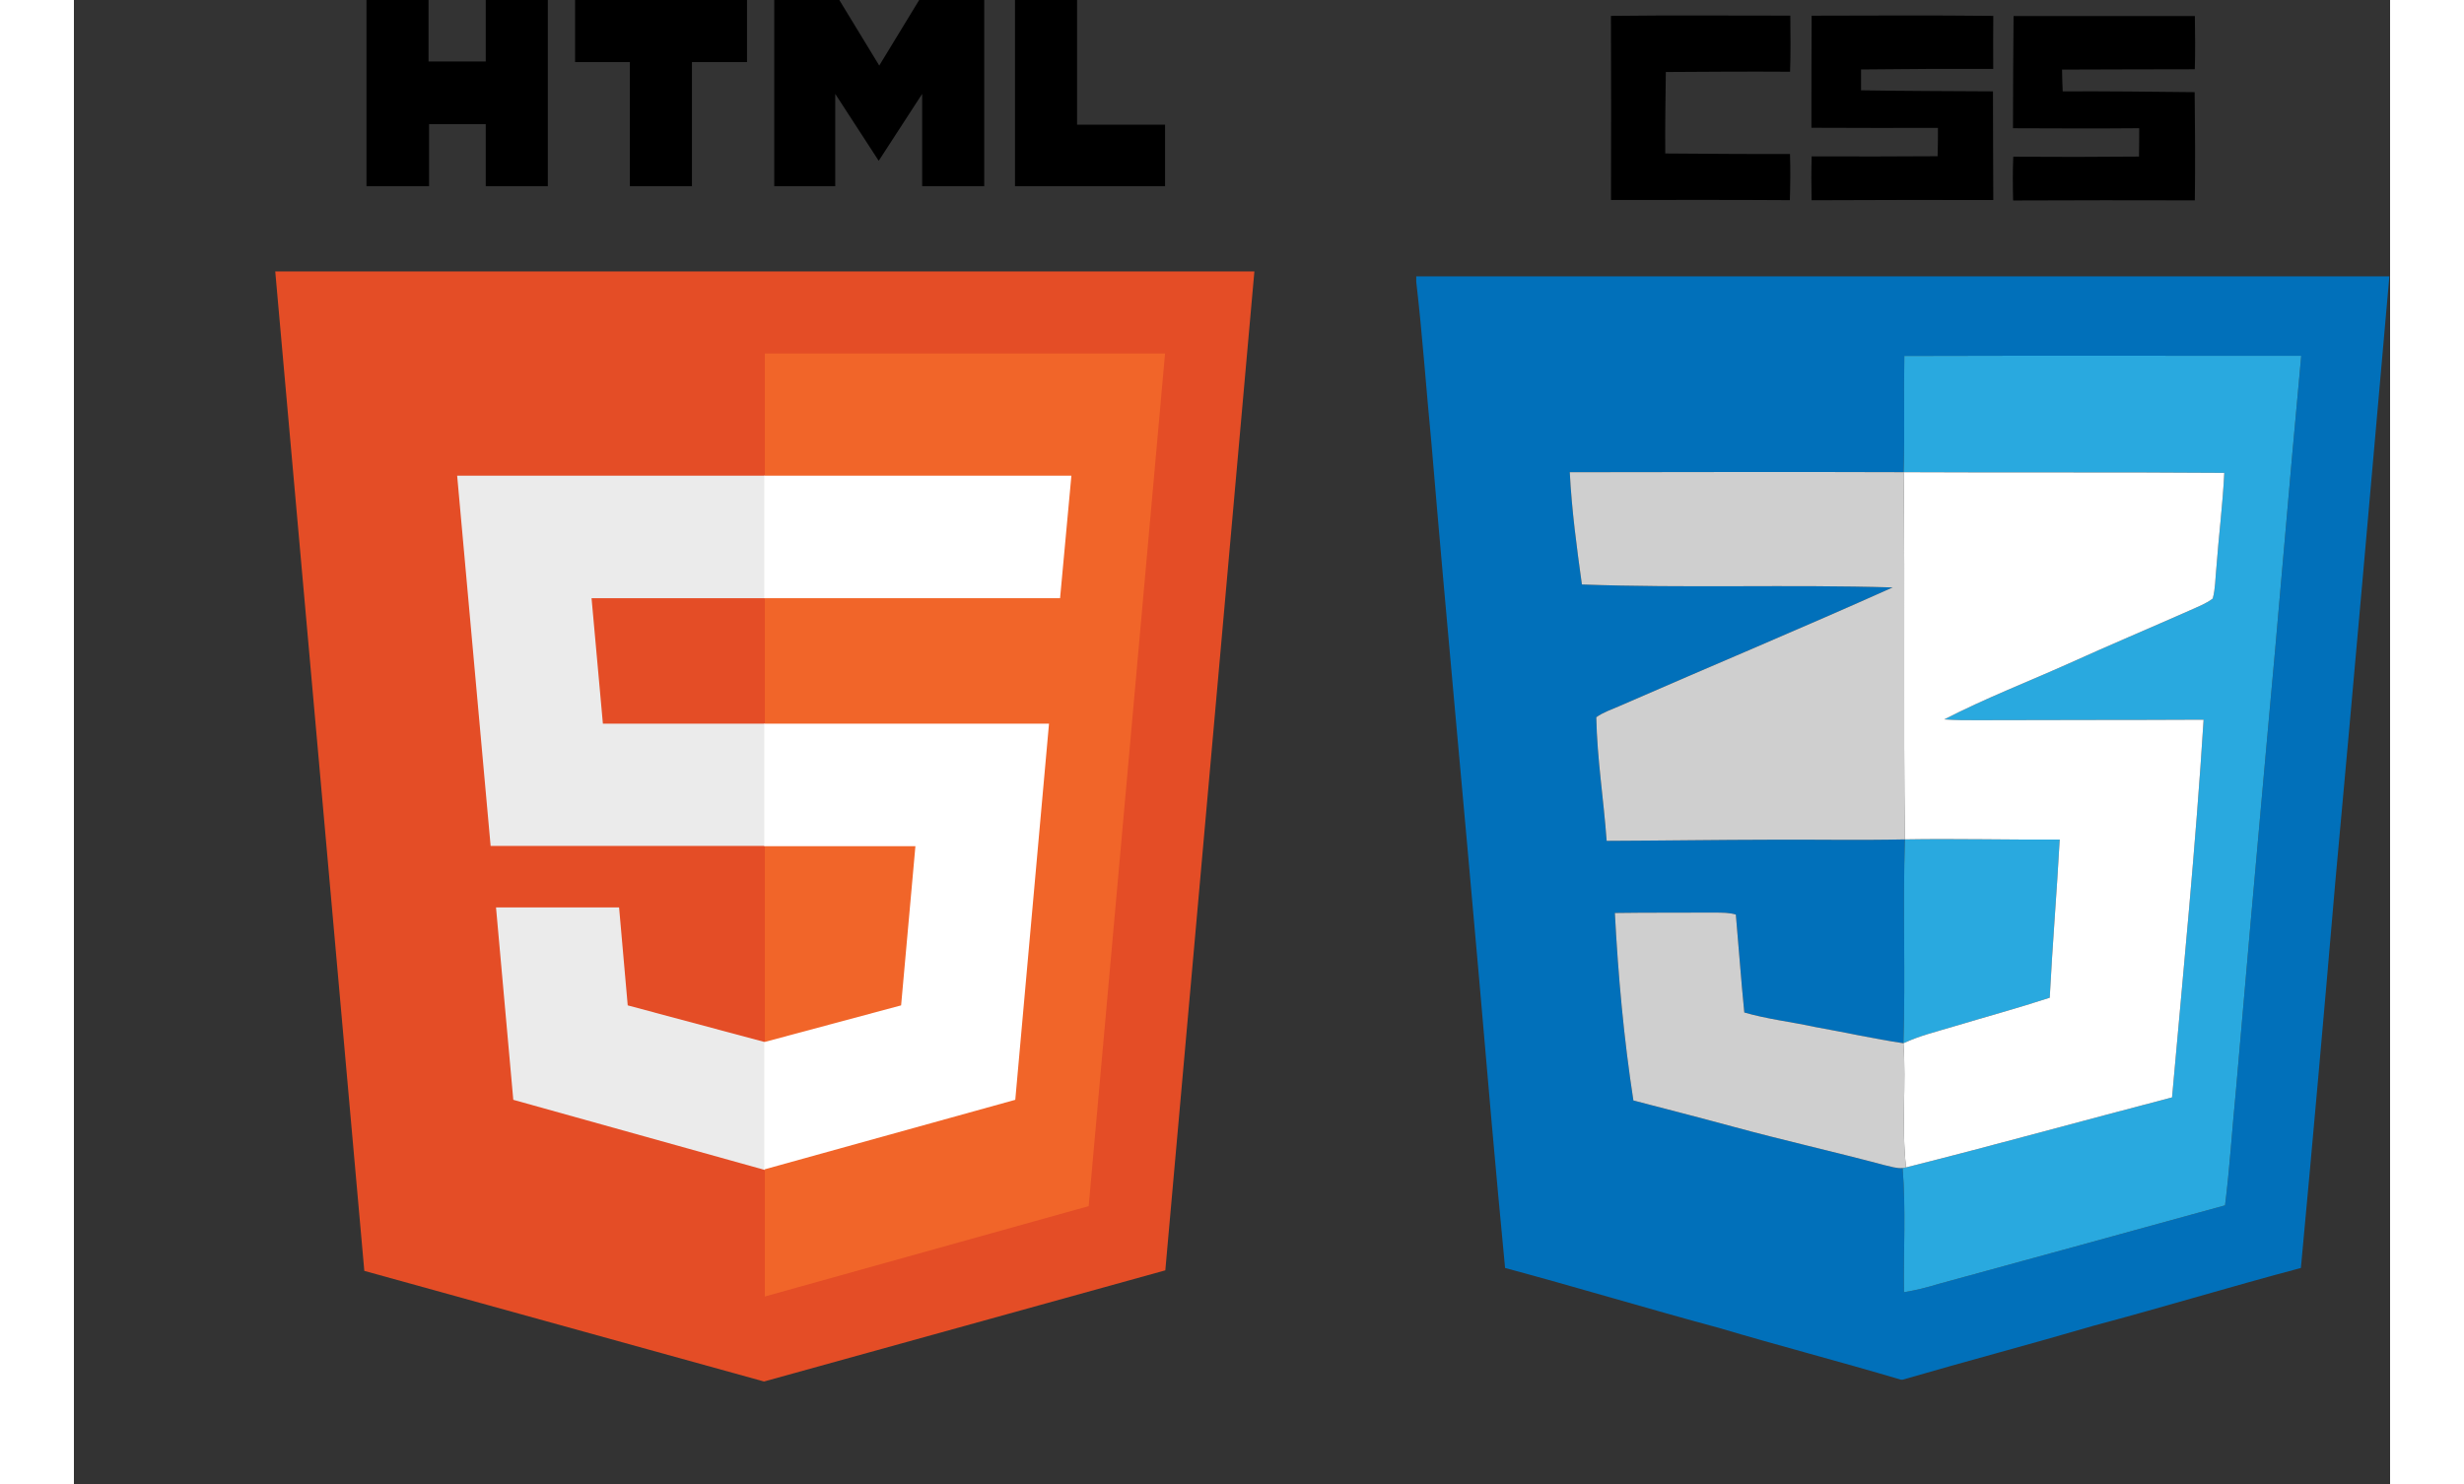 <svg width="156" height="94" viewBox="0 0 156 100" fill="none" xmlns="http://www.w3.org/2000/svg">
<rect x="0" y="0" width="156" height="100" fill="#333333" stroke="none"/>
<g clip-path="url(#clip0_679_145)">
<path d="M19.704 0H23.885V4.144H27.738V0H31.919V12.542H27.738V8.362H23.921V12.542H19.704V0ZM37.445 4.181H33.755V0H45.334V4.181H41.626V12.542H37.445V4.181ZM47.17 0H51.551L54.241 4.417L56.931 0H61.312V12.542H57.131V6.326L54.205 10.834L51.278 6.326V12.542H47.17V0ZM63.384 0H67.565V8.398H73.491V12.542H63.384" fill="black"/>
<path d="M19.559 85.615L13.56 18.286H79.508L73.509 85.579L46.48 93.068" fill="#E44D26"/>
<path d="M46.534 87.342V23.812H73.491L68.347 81.253" fill="#F16529"/>
<path d="M25.812 32.047H46.534V40.299H34.864L35.628 48.752H46.534V56.986H28.066L25.812 32.047ZM28.429 61.13H36.718L37.3 67.729L46.534 70.201V78.817L29.593 74.091" fill="#EBEBEB"/>
<path d="M67.183 32.047H46.498V40.299H66.42L67.183 32.047ZM65.675 48.752H46.498V57.004H56.677L55.714 67.729L46.498 70.201V78.781L63.403 74.091" fill="white"/>
</g>
<g clip-path="url(#clip1_679_145)">
<path d="M103.522 1.07C107.549 1.021 111.577 1.055 115.604 1.053C115.614 2.313 115.633 3.573 115.587 4.833C112.797 4.814 110.008 4.833 107.219 4.851C107.2 6.68 107.164 8.51 107.181 10.339C109.981 10.357 112.783 10.384 115.583 10.372C115.616 11.408 115.604 12.447 115.574 13.485C111.558 13.458 107.542 13.47 103.526 13.473C103.535 9.338 103.543 5.205 103.522 1.07Z" fill="black"/>
<path d="M117.041 1.057C121.118 1.049 125.195 1.024 129.275 1.07C129.259 2.261 129.271 3.451 129.271 4.642C126.304 4.632 123.335 4.645 120.368 4.68C120.372 5.148 120.372 5.616 120.368 6.084C123.331 6.132 126.292 6.137 129.254 6.155C129.265 8.596 129.259 11.036 129.275 13.475C125.195 13.467 121.116 13.471 117.037 13.491C117.016 12.505 117.014 11.521 117.043 10.535C119.87 10.543 122.698 10.547 125.525 10.524C125.543 9.889 125.55 9.252 125.548 8.617C122.708 8.617 119.866 8.627 117.025 8.608C117.025 6.091 117.025 3.573 117.041 1.057Z" fill="black"/>
<path d="M130.64 1.078C134.71 1.078 138.782 1.078 142.851 1.078C142.869 2.275 142.886 3.472 142.847 4.666C139.867 4.665 136.887 4.682 133.906 4.688C133.914 5.177 133.926 5.666 133.95 6.155C136.914 6.141 139.877 6.178 142.838 6.208C142.865 8.638 142.884 11.068 142.849 13.498C138.77 13.487 134.691 13.487 130.611 13.506C130.587 12.524 130.579 11.538 130.621 10.556C133.442 10.577 136.265 10.573 139.088 10.547C139.096 9.91 139.11 9.273 139.104 8.638C136.271 8.665 133.436 8.65 130.602 8.64C130.602 6.12 130.621 3.598 130.64 1.078Z" fill="black"/>
<path d="M90.409 18.619C112.257 18.617 134.104 18.615 155.952 18.619C154.75 32.207 153.566 45.795 152.314 59.379C151.57 68.061 150.803 76.744 149.993 85.42C145.331 86.655 140.715 88.063 136.054 89.304C131.774 90.56 127.458 91.697 123.176 92.944H123.049C118.974 91.732 114.858 90.665 110.783 89.453C105.973 88.157 101.205 86.711 96.393 85.42C95.766 78.916 95.2 72.409 94.642 65.902C93.589 53.879 92.444 41.863 91.431 29.838C91.08 26.219 90.829 22.589 90.409 18.978V18.619ZM123.283 23.979C123.237 26.59 123.318 29.202 123.237 31.81C115.742 31.783 108.245 31.804 100.75 31.812C100.879 34.345 101.218 36.862 101.567 39.374C108.541 39.633 115.524 39.364 122.497 39.574C116.396 42.31 110.221 44.888 104.093 47.567C103.568 47.801 103.006 47.978 102.536 48.319C102.588 51.102 103.036 53.869 103.234 56.646C106.951 56.633 110.666 56.573 114.382 56.568C117.361 56.552 120.341 56.612 123.32 56.547C123.178 61.123 123.364 65.704 123.224 70.28C121.22 69.983 119.24 69.536 117.244 69.181C115.669 68.838 114.056 68.66 112.505 68.209C112.284 66.013 112.131 63.809 111.935 61.612C111.486 61.474 111.011 61.487 110.547 61.479C108.295 61.493 106.042 61.472 103.788 61.506C104.009 65.731 104.388 69.951 105.035 74.135C107.256 74.715 109.48 75.282 111.697 75.886C115.094 76.811 118.533 77.58 121.935 78.489C122.34 78.575 122.748 78.725 123.168 78.69C123.395 81.469 123.22 84.266 123.262 87.052C124.047 86.925 124.818 86.732 125.575 86.498C132.015 84.749 138.448 82.967 144.884 81.201C145.204 78.669 145.354 76.12 145.607 73.583C146.277 65.869 146.952 58.156 147.654 50.444C148.476 41.622 149.188 32.79 150.016 23.968C141.104 23.976 132.194 23.951 123.283 23.979Z" fill="#0170BA"/>
<path d="M123.283 23.979C132.194 23.951 141.104 23.976 150.016 23.968C149.188 32.79 148.476 41.622 147.654 50.444C146.952 58.156 146.277 65.869 145.607 73.583C145.354 76.12 145.204 78.669 144.884 81.201C138.448 82.967 132.015 84.749 125.575 86.498C124.818 86.732 124.047 86.925 123.262 87.052C123.22 84.266 123.395 81.469 123.168 78.69C123.226 78.679 123.343 78.656 123.4 78.644C129.39 77.141 135.339 75.486 141.315 73.928C142.071 65.451 142.909 56.978 143.44 48.484C138.358 48.511 133.273 48.495 128.191 48.517C127.451 48.52 126.711 48.517 125.974 48.463C128.709 47.055 131.586 45.939 134.393 44.683C137.088 43.461 139.815 42.316 142.519 41.117C143.041 40.878 143.597 40.678 144.056 40.322C144.236 39.66 144.226 38.968 144.297 38.291C144.453 36.142 144.729 34.006 144.832 31.856C137.635 31.799 130.437 31.848 123.237 31.81C123.318 29.202 123.237 26.59 123.283 23.979Z" fill="#29A9DF"/>
<path d="M123.32 56.547C126.795 56.487 130.272 56.581 133.749 56.558C133.555 60.112 133.26 63.66 133.076 67.214C130.945 67.91 128.782 68.499 126.634 69.143C125.489 69.492 124.313 69.768 123.224 70.28C123.364 65.704 123.178 61.123 123.32 56.547Z" fill="#29A9DF"/>
<path d="M100.75 31.812C108.245 31.804 115.742 31.783 123.237 31.81C123.335 40.057 123.212 48.304 123.32 56.547C120.341 56.612 117.361 56.552 114.382 56.568C110.666 56.573 106.951 56.633 103.234 56.646C103.036 53.869 102.588 51.102 102.536 48.319C103.006 47.978 103.568 47.801 104.093 47.567C110.221 44.888 116.396 42.31 122.497 39.574C115.524 39.364 108.541 39.633 101.567 39.374C101.218 36.862 100.879 34.345 100.75 31.812Z" fill="#CFCFCF"/>
<path d="M103.788 61.506C106.042 61.472 108.295 61.493 110.547 61.479C111.011 61.487 111.486 61.474 111.935 61.612C112.131 63.809 112.284 66.013 112.505 68.209C114.056 68.66 115.669 68.838 117.244 69.181C119.24 69.536 121.22 69.983 123.224 70.28C123.415 73.065 123.08 75.869 123.4 78.644C123.343 78.656 123.226 78.679 123.168 78.69C122.748 78.725 122.34 78.575 121.935 78.489C118.533 77.58 115.094 76.811 111.697 75.886C109.48 75.282 107.256 74.715 105.035 74.135C104.388 69.951 104.009 65.731 103.788 61.506Z" fill="#CFCFCF"/>
<path d="M123.237 31.81C130.437 31.848 137.635 31.799 144.832 31.856C144.729 34.006 144.453 36.142 144.297 38.291C144.226 38.968 144.236 39.66 144.056 40.322C143.597 40.678 143.041 40.878 142.519 41.117C139.815 42.316 137.088 43.461 134.394 44.683C131.586 45.939 128.709 47.055 125.974 48.463C126.711 48.517 127.451 48.52 128.191 48.517C133.273 48.495 138.358 48.511 143.44 48.484C142.909 56.978 142.071 65.451 141.315 73.928C135.339 75.486 129.39 77.141 123.4 78.644C123.08 75.869 123.416 73.065 123.224 70.28C124.313 69.768 125.489 69.492 126.634 69.143C128.782 68.499 130.945 67.91 133.076 67.214C133.26 63.66 133.555 60.112 133.749 56.558C130.272 56.581 126.795 56.487 123.32 56.547C123.212 48.304 123.335 40.057 123.237 31.81Z" fill="white"/>
</g>
<defs>
<clipPath id="clip0_679_145">
<rect width="93.068" height="93.068" fill="white"/>
</clipPath>
<clipPath id="clip1_679_145">
<rect width="65.591" height="92.057" fill="white" transform="translate(90.409 0.886)"/>
</clipPath>
</defs>
</svg>
